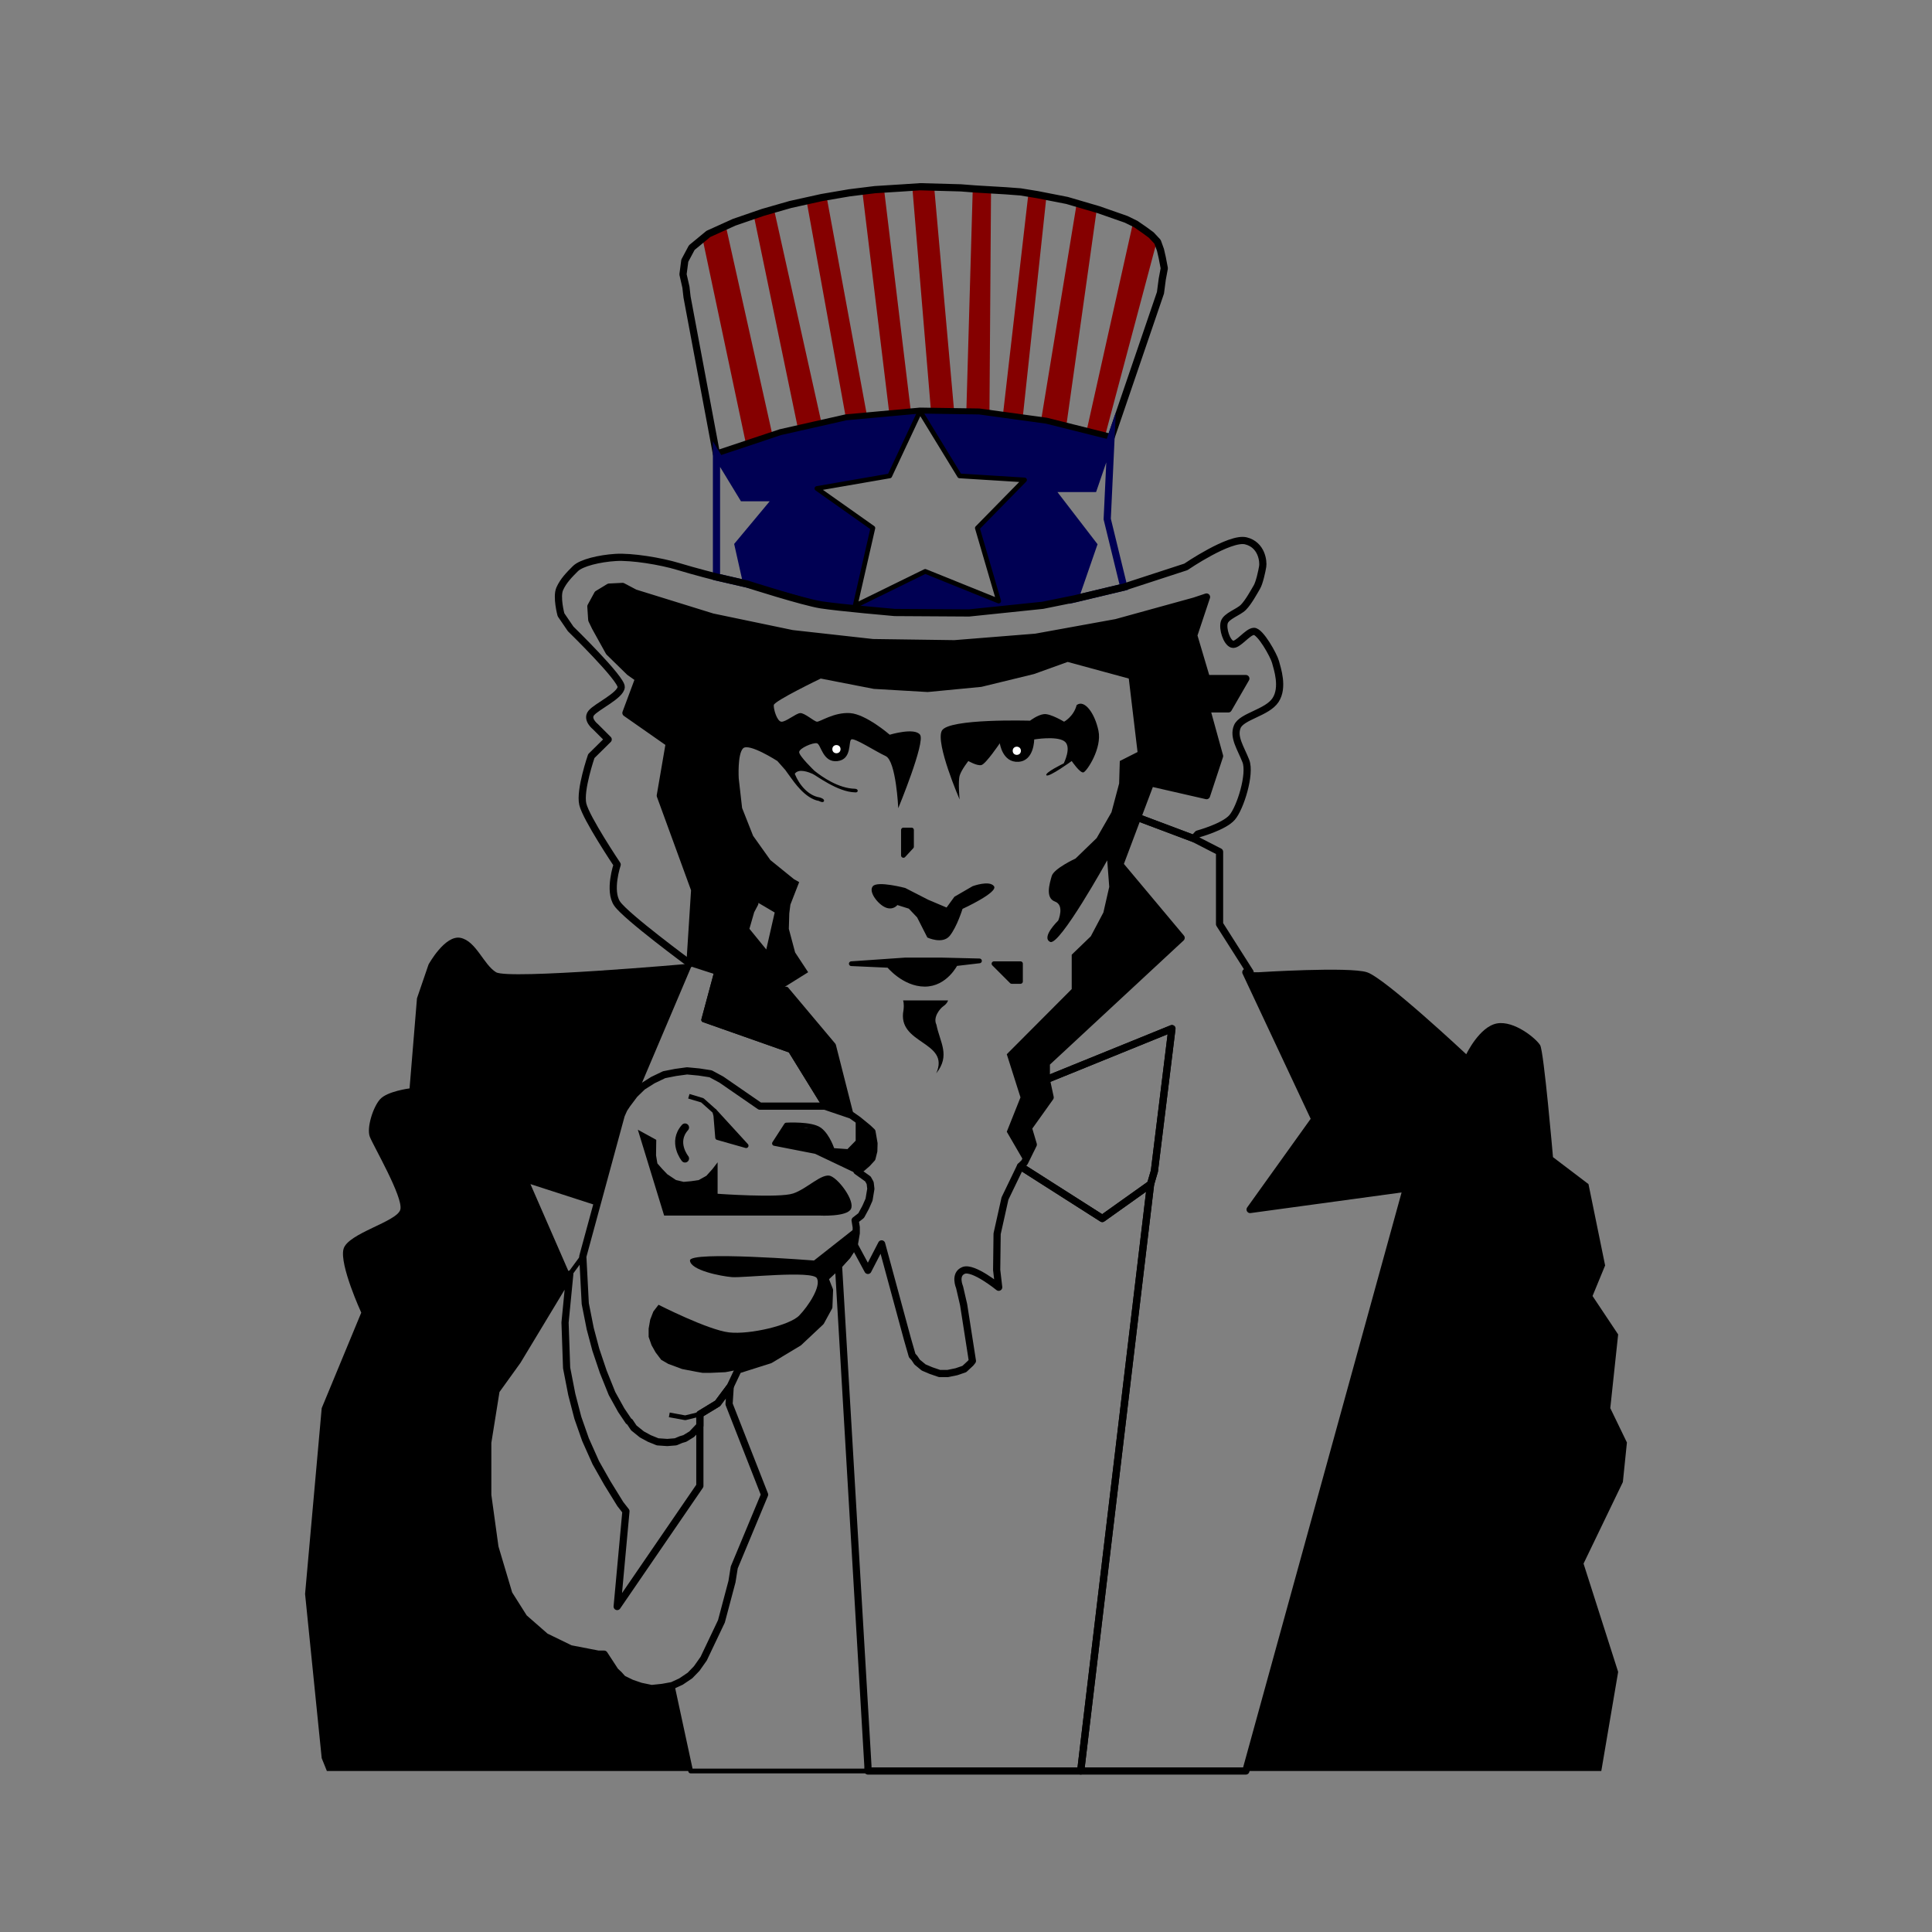 <svg:svg xmlns:dc="http://purl.org/dc/elements/1.1/" xmlns:ns1="http://sodipodi.sourceforge.net/DTD/sodipodi-0.dtd" xmlns:ns2="http://www.inkscape.org/namespaces/inkscape" xmlns:ns4="http://creativecommons.org/ns#" xmlns:ns6="http://www.w3.org/1999/xlink" xmlns:rdf="http://www.w3.org/1999/02/22-rdf-syntax-ns#" xmlns:svg="http://www.w3.org/2000/svg" enable-background="new 0 0 501 606" height="717.898" id="svg116" version="1.1" viewBox="-107.949 -61.728 717.898 717.898" width="717.898" x="0px" y="0px" ns1:docname="uncle sam.svg" ns2:version="0.92.0 r15299" xml:space="preserve"><svg:rect x="-107.949" y="-61.728" width="717.898" height="717.898" fill="#808080" stroke="none"/><svg:title id="title124">uncle sam</svg:title><svg:defs id="defs120" /><ns1:namedview bordercolor="#666666" borderopacity="1" gridtolerance="10" guidetolerance="10" id="namedview118" objecttolerance="10" pagecolor="#ffffff" showgrid="false" ns2:current-layer="svg116" ns2:cx="250.5" ns2:cy="303" ns2:pageopacity="0" ns2:pageshadow="2" ns2:window-height="1052" ns2:window-maximized="1" ns2:window-width="1920" ns2:window-x="-9" ns2:window-y="-9" ns2:zoom="1" /><svg:g id="g110"><svg:g id="g36"><svg:defs id="defs11"><svg:polygon id="XMLID_1_" points="147.347,48.65 146.93,44.976 145.844,40.218 146.512,35.125 149.1,30.282 155.279,25.189      164.88,20.848 175.566,17.175 185.752,14.252 197.441,11.665 207.71,9.91 217.145,8.742 227.748,8.074 233.926,7.657      249.038,8.074 254.465,8.492 265.736,9.16 271.246,9.576 277.425,10.578 288.528,12.749 300.217,16.173 310.486,19.762      314.076,21.516 317.333,23.77 319.837,25.606 322.175,28.111 323.261,31.117 323.929,34.04 324.68,37.963 323.929,41.971      323.261,47.064 304.893,100.832 280.848,94.82 255.884,91.396 233.926,91.063 206.458,93.567 182.079,99.078 158.284,107.01         " /></svg:defs><svg:clipPath id="XMLID_3_"><svg:use id="use13" overflow="visible" ns6:href="#XMLID_1_" /></svg:clipPath><svg:polygon clip-path="url(#XMLID_3_)" fill="#850000" id="polygon16" points="150.812,16.131 170.182,107.636 180.2,104.964 159.495,12.124   " /><svg:polygon clip-path="url(#XMLID_3_)" fill="#850000" id="polygon18" points="170.85,12.124 189.551,102.292 198.234,99.621 178.197,9.452   " /><svg:polygon clip-path="url(#XMLID_3_)" fill="#850000" id="polygon20" points="190.887,8.116 207.585,100.289 215.6,100.289 198.234,6.112   " /><svg:polygon clip-path="url(#XMLID_3_)" fill="#850000" id="polygon22" points="211.593,2.104 222.947,95.613 230.962,94.946 219.607,0.769   " /><svg:polygon clip-path="url(#XMLID_3_)" fill="#850000" id="polygon24" points="230.294,-1.235 238.31,94.946 246.992,95.613 238.31,-1.903   " /><svg:polygon clip-path="url(#XMLID_3_)" fill="#850000" id="polygon26" points="253.672,2.772 251,95.613 259.683,96.281 260.351,2.104   " /><svg:polygon clip-path="url(#XMLID_3_)" fill="#850000" id="polygon28" points="275.045,2.772 264.358,95.613 271.705,96.949 281.725,3.44   " /><svg:polygon clip-path="url(#XMLID_3_)" fill="#850000" id="polygon30" points="293.079,8.116 278.385,97.617 287.735,100.289 300.426,10.12   " /><svg:polygon clip-path="url(#XMLID_3_)" fill="#850000" id="polygon32" points="314.452,14.795 295.082,101.625 301.762,103.628 323.803,20.807   " /><svg:use fill="none" id="use34" overflow="visible" stroke="#000000" stroke-linecap="round" stroke-linejoin="round" stroke-width="2.672" ns6:href="#XMLID_1_" /></svg:g><svg:polygon fill="#000053" id="polygon38" points="255.884,91.396 280.848,94.82 304.893,100.832 298.381,119.783 282.267,119.783 298.381,140.74    291.451,160.777 279.512,163.198 252.127,166.037 224.492,165.87 197.19,163.031 169.555,155.267 166.299,140.74 180.91,123.207    168.136,123.207 158.284,107.01 182.079,99.078 206.458,93.567 233.926,91.063 222.655,115.108 195.604,119.783 216.394,134.478    209.798,163.365 235.847,150.592 263.147,161.612 255.216,134.478 272.749,116.61 248.62,115.108 233.926,91.063  " /><svg:polygon fill="none" id="polygon40" points="255.884,91.396 280.848,94.82    304.893,100.832 298.381,119.783 282.267,119.783 298.381,140.74 291.451,160.777 279.512,163.198 252.127,166.037 224.492,165.87    197.19,163.031 169.555,155.267 166.299,140.74 180.91,123.207 168.136,123.207 158.284,107.01 182.079,99.078 206.458,93.567    233.926,91.063 222.655,115.108 195.604,119.783 216.394,134.478 209.798,163.365 235.847,150.592 263.147,161.612    255.216,134.478 272.749,116.61 248.62,115.108 233.926,91.063  " stroke="#000000" stroke-linejoin="round" stroke-width="1.754" /><svg:polygon fill="none" id="polygon42" points="309.651,156.436 303.474,131.138    304.893,100.832 298.381,119.783 282.267,119.783 298.381,140.74 291.451,160.777  " stroke="#000053" stroke-miterlimit="10" stroke-width="2.672" /><svg:polygon fill="none" id="polygon44" points="169.555,155.267 166.299,140.74    180.91,123.207 168.136,123.207 158.284,107.01 158.284,152.678  " stroke="#000053" stroke-miterlimit="10" stroke-width="2.672" /><svg:path d="M335.617,249.86   l-20.873-7.848l4.843-12.857l20.789,4.76l4.843-14.694l-4.843-17.533h8.099l6.512-11.272h-14.61l-4.759-16.03l4.759-14.276   l-4.509,1.503l-29.055,8.015l-29.889,5.426l-30.224,2.422l-30.307-0.418l-29.973-3.339l-29.639-6.178l-28.804-8.933l-4.592-2.422   l-5.009,0.251l-4.258,2.587l-2.505,4.593l0.334,5.009l1.336,2.754l5.093,9.184l7.598,7.431l3.423,2.42l-4.759,12.775l16.114,11.271   l-3.34,19.454l12.774,34.981l-1.753,27.47c0,0-23.753-17.493-27.051-22.293c-3.298-4.8,0-14.527,0-14.527   s-11.563-17.24-12.774-22.458c-1.211-5.218,3.172-17.867,3.172-17.867l6.262-6.178l-4.759-4.759c0,0-3.465-2.713-1.503-5.092   s10.896-6.472,11.104-9.602c0.209-3.13-18.785-21.624-18.785-21.624l-3.59-5.26c0,0-1.795-6.637-0.459-9.643   c1.336-3.005,3.59-5.26,5.803-7.472s8.975-3.799,14.945-4.175c5.969-0.375,16.74,1.378,23.21,3.34   c6.471,1.962,14.277,3.923,14.277,3.923l11.271,2.589c0,0,20.915,6.72,27.635,7.764c6.721,1.044,27.302,2.839,27.302,2.839   l27.635,0.167l27.385-2.839l11.939-2.42l18.2-4.341l23.044-7.514c0,0,16.322-11.146,22.291-9.685   c5.97,1.46,6.555,7.724,6.262,9.518c-0.292,1.794-1.21,6.054-2.17,7.681c-0.961,1.627-3.131,5.636-5.01,7.514   c-1.879,1.877-6.387,3.213-7.097,5.593c-0.71,2.38,0.877,7.39,2.922,8.099c2.046,0.709,5.72-4.718,8.099-4.759   c2.38-0.042,7.389,8.975,8.016,11.354c0.626,2.379,3.131,9.476,0,14.193c-3.132,4.718-12.565,5.969-14.193,9.852   c-1.629,3.883,1.294,7.974,3.172,12.774c1.879,4.801-2.045,17.406-5.093,20.955c-3.047,3.549-12.773,6.179-12.773,6.179   L335.617,249.86z" fill="none" id="path46" stroke="#000000" stroke-linecap="round" stroke-linejoin="round" stroke-width="2.672" /><svg:polygon id="polygon48" points="198.526,349.297 185.752,328.592 153.525,317.238 158.284,299.538 162.959,288.266 182.329,305.799    184.25,305.799 201.782,326.67 208.378,352.637  " /><svg:polygon fill="none" id="polygon50" points="198.526,349.297 185.752,328.592    153.525,317.238 158.284,299.538 162.959,288.266 182.329,305.799 184.25,305.799 201.782,326.67 208.378,352.637  " stroke="#000000" stroke-linejoin="round" stroke-width="1.754" /><svg:path d="M248.62,235.333c0,0-9.058-20.915-6.596-25.548c2.463-4.633,32.771-3.715,32.771-3.715s2.83-2.195,5.205-2.445   s7.443,2.821,7.443,2.821s3.548-1.878,4.676-6.178c2.88-2.212,6.721,2.964,8.098,9.518c1.378,6.554-4.299,15.07-5.552,15.488   c-1.252,0.417-4.383-4.216-4.383-4.216s-8.517,6.178-9.393,5.301c-0.877-0.877,6.429-4.425,6.429-4.425s3.172-6.262,0.167-8.266   c-3.006-2.003-11.146-0.625-11.146-0.625s0.042,7.973-5.886,8.307s-6.888-6.888-6.888-6.888s-5.219,7.724-6.847,8.099   s-4.842-1.503-4.842-1.503s-2.547,3.214-3.215,5.384C247.994,228.612,248.62,235.333,248.62,235.333z" id="path52" /><svg:polygon id="polygon54" points="230.754,246.688 227.748,246.688 227.748,256.123 230.754,252.866  " /><svg:polygon fill="none" id="polygon56" points="230.754,246.688 227.748,246.688    227.748,256.123 230.754,252.866  " stroke="#000000" stroke-linejoin="round" stroke-width="1.754" /><svg:polygon fill="none" id="polygon58" points="172.979,272.236 180.91,276.911    177.236,293.026 169.555,283.59 171.476,276.911 172.979,274.073  " stroke="#000000" stroke-linejoin="round" stroke-width="1.754" /><svg:path d="M227.623,310.016c0,0,0.463,1.078,0.151,3.611c-2.531,12.795,17.507,11.459,12.163,23.48   c5.344-6.678,1.398-11.428,0.063-18.107c-1.336-2.672,1.273-5.938,2.577-6.83c1.539-1.076,1.743-2.154,1.743-2.154   s-14.711,0.004-15.461,0C228.086,310.016,227.623,310.016,227.623,310.016z" id="path60" /><svg:polygon id="polygon62" points="261.395,296.366 271.246,296.366 271.246,302.959 267.99,302.959  " /><svg:polygon fill="none" id="polygon64" points="261.395,296.366 271.246,296.366    271.246,302.959 267.99,302.959  " stroke="#000000" stroke-linejoin="round" stroke-width="1.754" /><svg:path d="M256.01,295.321l-13.693-0.334h-14.025l-19.913,1.379   l13.901,0.625c0,0,5.636,6.97,13.358,7.013s11.479-7.638,11.479-7.638L256.01,295.321z" id="path66" stroke="#000000" stroke-linejoin="round" stroke-width="1.754" /><svg:path d="M221.152,275.493c2.797,1.127,4.342-0.919,4.342-0.919l4.258,1.335l3.089,3.257l3.799,7.473c0,0,5.677,2.671,8.349-0.668   c2.672-3.34,4.718-9.978,4.718-9.978s13.399-6.138,11.688-8.433c-1.712-2.295-7.932,0-7.932,0l-6.763,3.924l-2.922,4.008   l-6.805-2.88l-8.558-4.384c0,0-10.228-2.714-12.022-0.668C214.598,269.606,218.355,274.366,221.152,275.493z" id="path68" /><svg:path d="M103.765,411.748l-19.453,32.227l-7.932,11.021l-3.089,19.285v19.537l2.671,19.369l5.177,17.365l5.594,8.85l8.015,7.014   l9.267,4.508l10.353,2.004h2.17l4.091,6.264l1.419,1.336l1.419,1.586l3.256,1.586l3.423,1.17l4.008,0.834l4.007-0.418l3.674-0.668   l6.846,31.727H13.513l-1.92-4.758l-6.178-61.033l6.178-69.045l14.694-35.484c0,0-8.14-17.74-6.596-23.627   c1.544-5.885,19.996-10.143,21.123-14.693c1.127-4.551-10.144-23.836-11.355-27.051c-1.21-3.215,1.127-10.896,3.799-13.9   c2.672-3.006,10.979-4.051,10.979-4.051l2.755-33.479l4.3-12.566c0,0,6.095-11.105,11.897-9.894   c5.803,1.211,8.558,9.978,13.191,12.774c4.634,2.797,72.052-3.172,72.052-3.172l-20.622,48.589l-2.755,3.674l-1.169,1.752   l-1.002,2.256l-9.184,33.564l-24.546-7.934L103.765,411.748z" id="path70" /><svg:path d="M359.745,299.538c0,0,33.605-2.129,40.242,0c6.638,2.129,36.903,30.472,36.903,30.472s4.884-10.227,11.354-11.438   c6.47-1.209,14.735,5.717,16.113,8.098s4.759,41.578,4.759,41.578l13.191,10.02l6.179,30.223l-4.676,11.355l9.518,14.277   l-2.922,27.385l6.179,12.773l-1.503,14.693l-14.611,30.309l12.857,40.242l-6.262,36.818H356.573h-1.587l59.695-216.574   l-58.108,7.934l24.045-33.563l-25.632-54.603H359.745z" id="path72" /><svg:polygon fill="none" id="polygon74" points="   321.006,373.424 327.519,320.492 280.848,339.445 280.848,338.025 280.848,333.268 330.941,286.763 308.148,259.545    314.744,242.012 335.617,249.86 345.219,254.787 345.219,281.67 356.573,299.538 354.986,299.538 380.618,354.141 356.573,387.703    414.682,379.77 354.986,596.344 353.149,596.344 293.621,596.344 319.587,378.268  " stroke="#000000" stroke-linecap="round" stroke-linejoin="round" stroke-width="2.672" /><svg:path d="M214.557,596.344   h79.064l25.966-218.076l-17.95,12.775l-30.391-19.371l-5.761,11.939l-2.922,13.109l-0.167,13.439l0.751,6.43   c0,0-9.401-7.684-13.024-6.262s-1.503,6.262-1.503,6.262l1.503,6.514l3.256,20.871l-0.668,0.836l-2.337,2.17l-2.923,1.002   l-3.256,0.668h-3.006l-3.172-1.086l-2.756-1.17l-2.421-2.004l-1.002-1.502l-0.835-0.918l-1.753-6.096l-9.602-35.398l-5.093,9.852   l-5.093-9.434l-2.589,4.008l-3.256,3.588l10.938,186.016V596.344z" fill="none" id="path76" stroke="#000000" stroke-linecap="round" stroke-linejoin="round" stroke-width="2.672" /><svg:polygon fill="none" id="polygon78" points="321.006,373.424 327.519,320.492    280.848,339.445 282.267,346.041 274.168,357.395 276.005,363.572 272.749,370.17 271.246,371.672 301.637,391.043    319.587,378.268  " stroke="#000000" stroke-linejoin="round" stroke-width="2.672" /><svg:polygon fill="none" id="polygon80" points="148.433,296.366 158.284,299.538    153.525,317.238 185.752,328.592 198.526,349.297 174.398,349.297 160.121,339.445 156.113,337.275 151.772,336.607    147.347,336.188 143.089,336.773 138.831,337.609 134.657,339.613 130.816,342.033 127.811,344.955  " stroke="#000000" stroke-linejoin="round" stroke-width="1.754" /><svg:polygon fill="none" id="polygon82" points="148.683,596.344 141.837,564.617    145.093,563.113 148.433,560.861 150.937,558.271 153.525,554.598 160.121,540.738 164.045,525.963 164.88,520.701 176.151,493.65    162.959,460.006 163.377,453.494 166.299,447.314 178.155,443.557 188.841,437.129 197.023,429.447 200.029,423.938    200.279,417.674 198.526,413.252 203.619,408.49 214.557,594.506 214.557,596.344  " stroke="#000000" stroke-linejoin="round" stroke-width="1.754" /><svg:polygon fill="none" id="polygon84" points="   163.377,453.494 158.702,459.754 152.106,463.762 152.106,468.02 152.106,490.396 121.382,535.229 124.638,499.828 122.55,497.156    117.708,489.309 113.45,481.795 109.609,473.197 106.771,465.098 104.517,456.414 102.596,446.563 102.012,429.697    103.765,411.748 84.312,443.975 76.38,454.996 73.292,474.281 73.292,493.818 75.963,513.188 81.14,530.553 86.733,539.402    94.749,546.416 104.016,550.924 114.369,552.928 116.539,552.928 120.63,559.191 122.05,560.527 123.469,562.113 126.725,563.699    130.148,564.869 134.156,565.703 138.163,565.285 141.837,564.617 145.093,563.113 148.433,560.861 150.937,558.271    153.525,554.598 160.121,540.738 164.045,525.963 164.88,520.701 176.151,493.65 162.959,460.006  " stroke="#000000" stroke-linecap="round" stroke-linejoin="round" stroke-width="2.672" /><svg:polygon fill="none" id="polygon86" points="152.106,468.02 149.1,471.193    146.512,472.777 145.093,473.197 143.089,474.031 140,474.281 136.41,474.031 133.321,472.777 130.565,471.275 127.56,468.855    126.057,466.6 125.64,466.352 122.884,462.258 119.461,456.08 116.205,447.982 113.45,439.801 111.363,431.953 109.526,422.684    108.608,405.15 103.765,411.748 102.012,429.697 102.596,446.563 104.517,456.414 106.771,465.098 109.609,473.197 113.45,481.795    117.708,489.309 122.55,497.156 124.638,499.828 121.382,535.229 152.106,490.396  " stroke="#000000" stroke-linejoin="round" stroke-width="1.754" /><svg:polygon fill="none" id="polygon88" points="   166.299,447.314 178.155,443.557 188.841,437.129 197.023,429.447 200.029,423.938 200.279,417.674 198.526,413.252    203.619,408.49 206.875,404.902 209.464,400.895 209.798,398.973 210.215,396.469 210.215,394.297 209.798,391.711    212.052,389.955 213.722,386.869 214.974,384.029 215.642,380.021 215.392,377.852 214.557,376.348 210.466,373.424    212.386,372.256 214.306,370.586 216.06,368.668 216.728,365.996 216.811,363.156 216.394,360.734 216.06,358.814 214.557,357.395    210.883,354.389 208.378,352.637 198.526,349.297 174.398,349.297 160.121,339.445 156.113,337.275 151.772,336.607    147.347,336.188 143.089,336.773 138.831,337.609 134.657,339.613 130.816,342.033 127.811,344.955 125.055,348.629    123.886,350.381 122.884,352.637 108.608,405.15 109.526,422.684 111.363,431.953 113.45,439.801 116.205,447.982 119.461,456.08    122.884,462.258 125.64,466.352 126.057,466.6 127.56,468.855 130.565,471.275 133.321,472.777 136.41,474.031 140,474.281    143.089,474.031 145.093,473.197 146.512,472.777 149.1,471.193 152.106,468.02 152.106,463.762 158.702,459.754 163.377,453.494     " stroke="#000000" stroke-linecap="round" stroke-linejoin="round" stroke-width="2.672" /><svg:path d="M146.593,368.748   c0,0-4.907-6.045,0-11.521" fill="none" id="path90" stroke="#000000" stroke-linecap="round" stroke-linejoin="round" stroke-width="3" /><svg:polyline fill="none" id="polyline92" points="157.616,351.217 153.024,347.127    148.015,345.623  " stroke="#000000" stroke-linejoin="round" stroke-width="1.754" /><svg:polygon id="polygon94" points="157.616,351.217 158.034,352.805 158.702,360.986 169.305,363.992  " /><svg:polygon fill="none" id="polygon96" points="157.616,351.217 158.034,352.805    158.702,360.986 169.305,363.992  " stroke="#000000" stroke-linejoin="round" stroke-width="1.754" /><svg:polygon id="polygon98" points="210.883,354.389 210.883,362.488 207.293,366.162 201.365,365.744 196.606,358.063 184.25,356.311    179.825,363.156 195.187,366.162 210.466,373.424 212.386,372.256 214.306,370.586 216.06,368.668 216.728,365.996    216.811,363.156 216.394,360.734 216.06,358.814 214.557,357.395  " /><svg:path d="M210.883,354.389v8.1l-3.59,3.674   l-5.928-0.418c0,0-1.652-5.369-4.759-7.682s-12.357-1.752-12.357-1.752l-4.425,6.846l15.362,3.006l15.279,7.262l1.92-1.168   l1.92-1.67l1.754-1.918l0.668-2.672l0.083-2.84l-0.417-2.422l-0.334-1.92l-1.503-1.42L210.883,354.389z" fill="none" id="path100" stroke="#000000" stroke-linejoin="round" stroke-width="1.754" /><svg:path d="M208.25,387.5c1.5-3-4.355-10.977-7.553-12.238S192,380,186.75,381.75s-28.048,0.109-28.048,0.109V370.17l-1.92,2.504   l-2.254,2.506l-2.839,1.584l-2.839,0.42l-2.755,0.248l-2.839-0.668l-3.256-2.17l-1.837-1.92l-1.837-2.088l-0.501-3.006l0.083-5.76   l-6.846-3.758l9.769,31.893h57.775C196.606,389.955,206.75,390.5,208.25,387.5z" id="path102" /><svg:polyline fill="none" id="polyline104" points="140.751,464.014 146.679,465.098    152.106,463.762 158.702,459.754 163.293,453.66 163.377,453.494  " stroke="#000000" stroke-linejoin="round" stroke-width="1.754" /><svg:path d="M210.215,394.297v2.172l-0.417,2.504l-0.334,1.922l-2.589,4.008l-3.256,3.588l-5.093,4.762l1.753,4.422l-0.25,6.264   l-3.006,5.51l-8.182,7.682l-10.687,6.428l-11.855,3.758h-0.417l-4.258,0.836l-5.511,0.248h-3.005l-2.421-0.416l-5.176-1.002   l-5.176-1.922l-2.588-1.502l-2.087-2.754l-1.502-2.672l-1.085-3.09v-3.088l0.584-3.34l1.169-3.006l1.92-2.504   c0,0,18.425,9.389,26.216,10.268s22.557-2.648,26.049-6.26s8.201-10.857,6.596-13.859s-27.515-0.088-31.56-0.42   s-15.43-2.523-15.612-6.178s46.086,0,46.086,0L210.215,394.297z" id="path106" /><svg:path d="M354.986,190.416h-14.61l-4.759-16.03l4.759-14.276l-4.509,1.503l-29.055,8.015l-29.889,5.426l-30.224,2.422l-30.307-0.418   l-29.973-3.339l-29.639-6.178l-28.804-8.933l-4.592-2.422l-5.009,0.251l-4.258,2.587l-2.505,4.593l0.334,5.009l1.336,2.754   l5.093,9.184l7.598,7.431l3.423,2.42l-4.759,12.775l16.114,11.271l-3.34,19.454l12.774,34.981l-1.753,27.47l9.852,3.172   l4.675-11.271l19.37,17.533l10.019-6.261l-4.842-7.348l-2.338-8.767l0.167-5.76l0.417-3.257l3.256-8.349l-1.92-1.085l-8.767-7.097   l-6.429-9.017l-4.091-10.353l-1.252-11.021c0,0-0.514-8.891,1.586-11.104c2.102-2.213,12.774,4.675,12.774,4.675l2.964,3.353   c0,0,1.448,2.059,2.17,3.006c0.724,0.946,5.108,7.627,10.3,8.479c0,0,1.611,0.927,1.89,0.036c0.279-0.89-1.673-1.354-1.673-1.354   c-4.108-0.674-7.455-4.49-9.19-8.762c1.457-2.129,5.215-0.598,6.591,0c1.378,0.598,9.326,6.759,15.78,6.888   c0,0,0.96,0.168,1.015-0.556c0.056-0.724-0.988-0.779-0.988-0.779c-6.143-0.123-12.273-4.42-15.09-6.688   c0,0-5.768-5.528-5.671-6.962c0.098-1.434,5.08-3.577,6.596-3.256c1.517,0.32,2.129,7.305,7.639,6.637   c5.511-0.668,3.98-7.346,5.135-8.056c1.156-0.71,8.892,4.383,12.774,6.178c3.883,1.796,4.676,19.37,4.676,19.37   s10.144-24.505,8.098-27.302c-2.045-2.797-11.271,0-11.271,0s-8.811-7.663-14.78-8.038c-5.969-0.376-11.171,3.321-12.271,3.196   c-1.099-0.125-4.604-3.321-6.229-3.196s-5.472,3.433-7.046,3.196c-1.572-0.237-2.879-4.662-2.755-6.178   c0.125-1.517,17.449-9.852,17.449-9.852l19.704,3.841l20.037,1.168l19.954-1.919l19.537-4.76l12.523-4.508l22.709,6.178   l3.256,27.302l-6.596,3.34l-0.25,8.349l-2.839,10.687l-5.511,9.601l-7.848,7.599c0,0-8.057,3.715-8.85,6.512   s-2.463,8.14,1.21,9.476c3.674,1.335,1.211,7.054,1.211,7.054s-6.471,6.219-3.006,7.932c3.465,1.712,21.207-30.307,21.207-30.307   l0.751,9.852l-2.171,9.518l-4.675,8.85l-7.097,6.847v12.773l-24.129,24.211l5.093,16.031l-5.093,12.773l6.596,11.355l3.256-6.598   l-1.837-6.178l8.099-11.354l-1.419-6.596v-1.42v-4.758l50.094-46.504l-22.793-27.218l6.596-17.533l4.843-12.857l20.789,4.76   l4.843-14.694l-4.843-17.533h8.099L354.986,190.416z M171.058,278.08l1.92-4.007v-1.837l7.932,4.675l-3.674,16.115l-7.681-9.852   L171.058,278.08z" id="path108" /></svg:g><svg:circle cx="202.854" cy="216.646" fill="#FFFFFF" id="circle112" r="1.521" /><svg:circle cx="269.875" cy="217.25" fill="#FFFFFF" id="circle114" r="1.521" /></svg:svg>